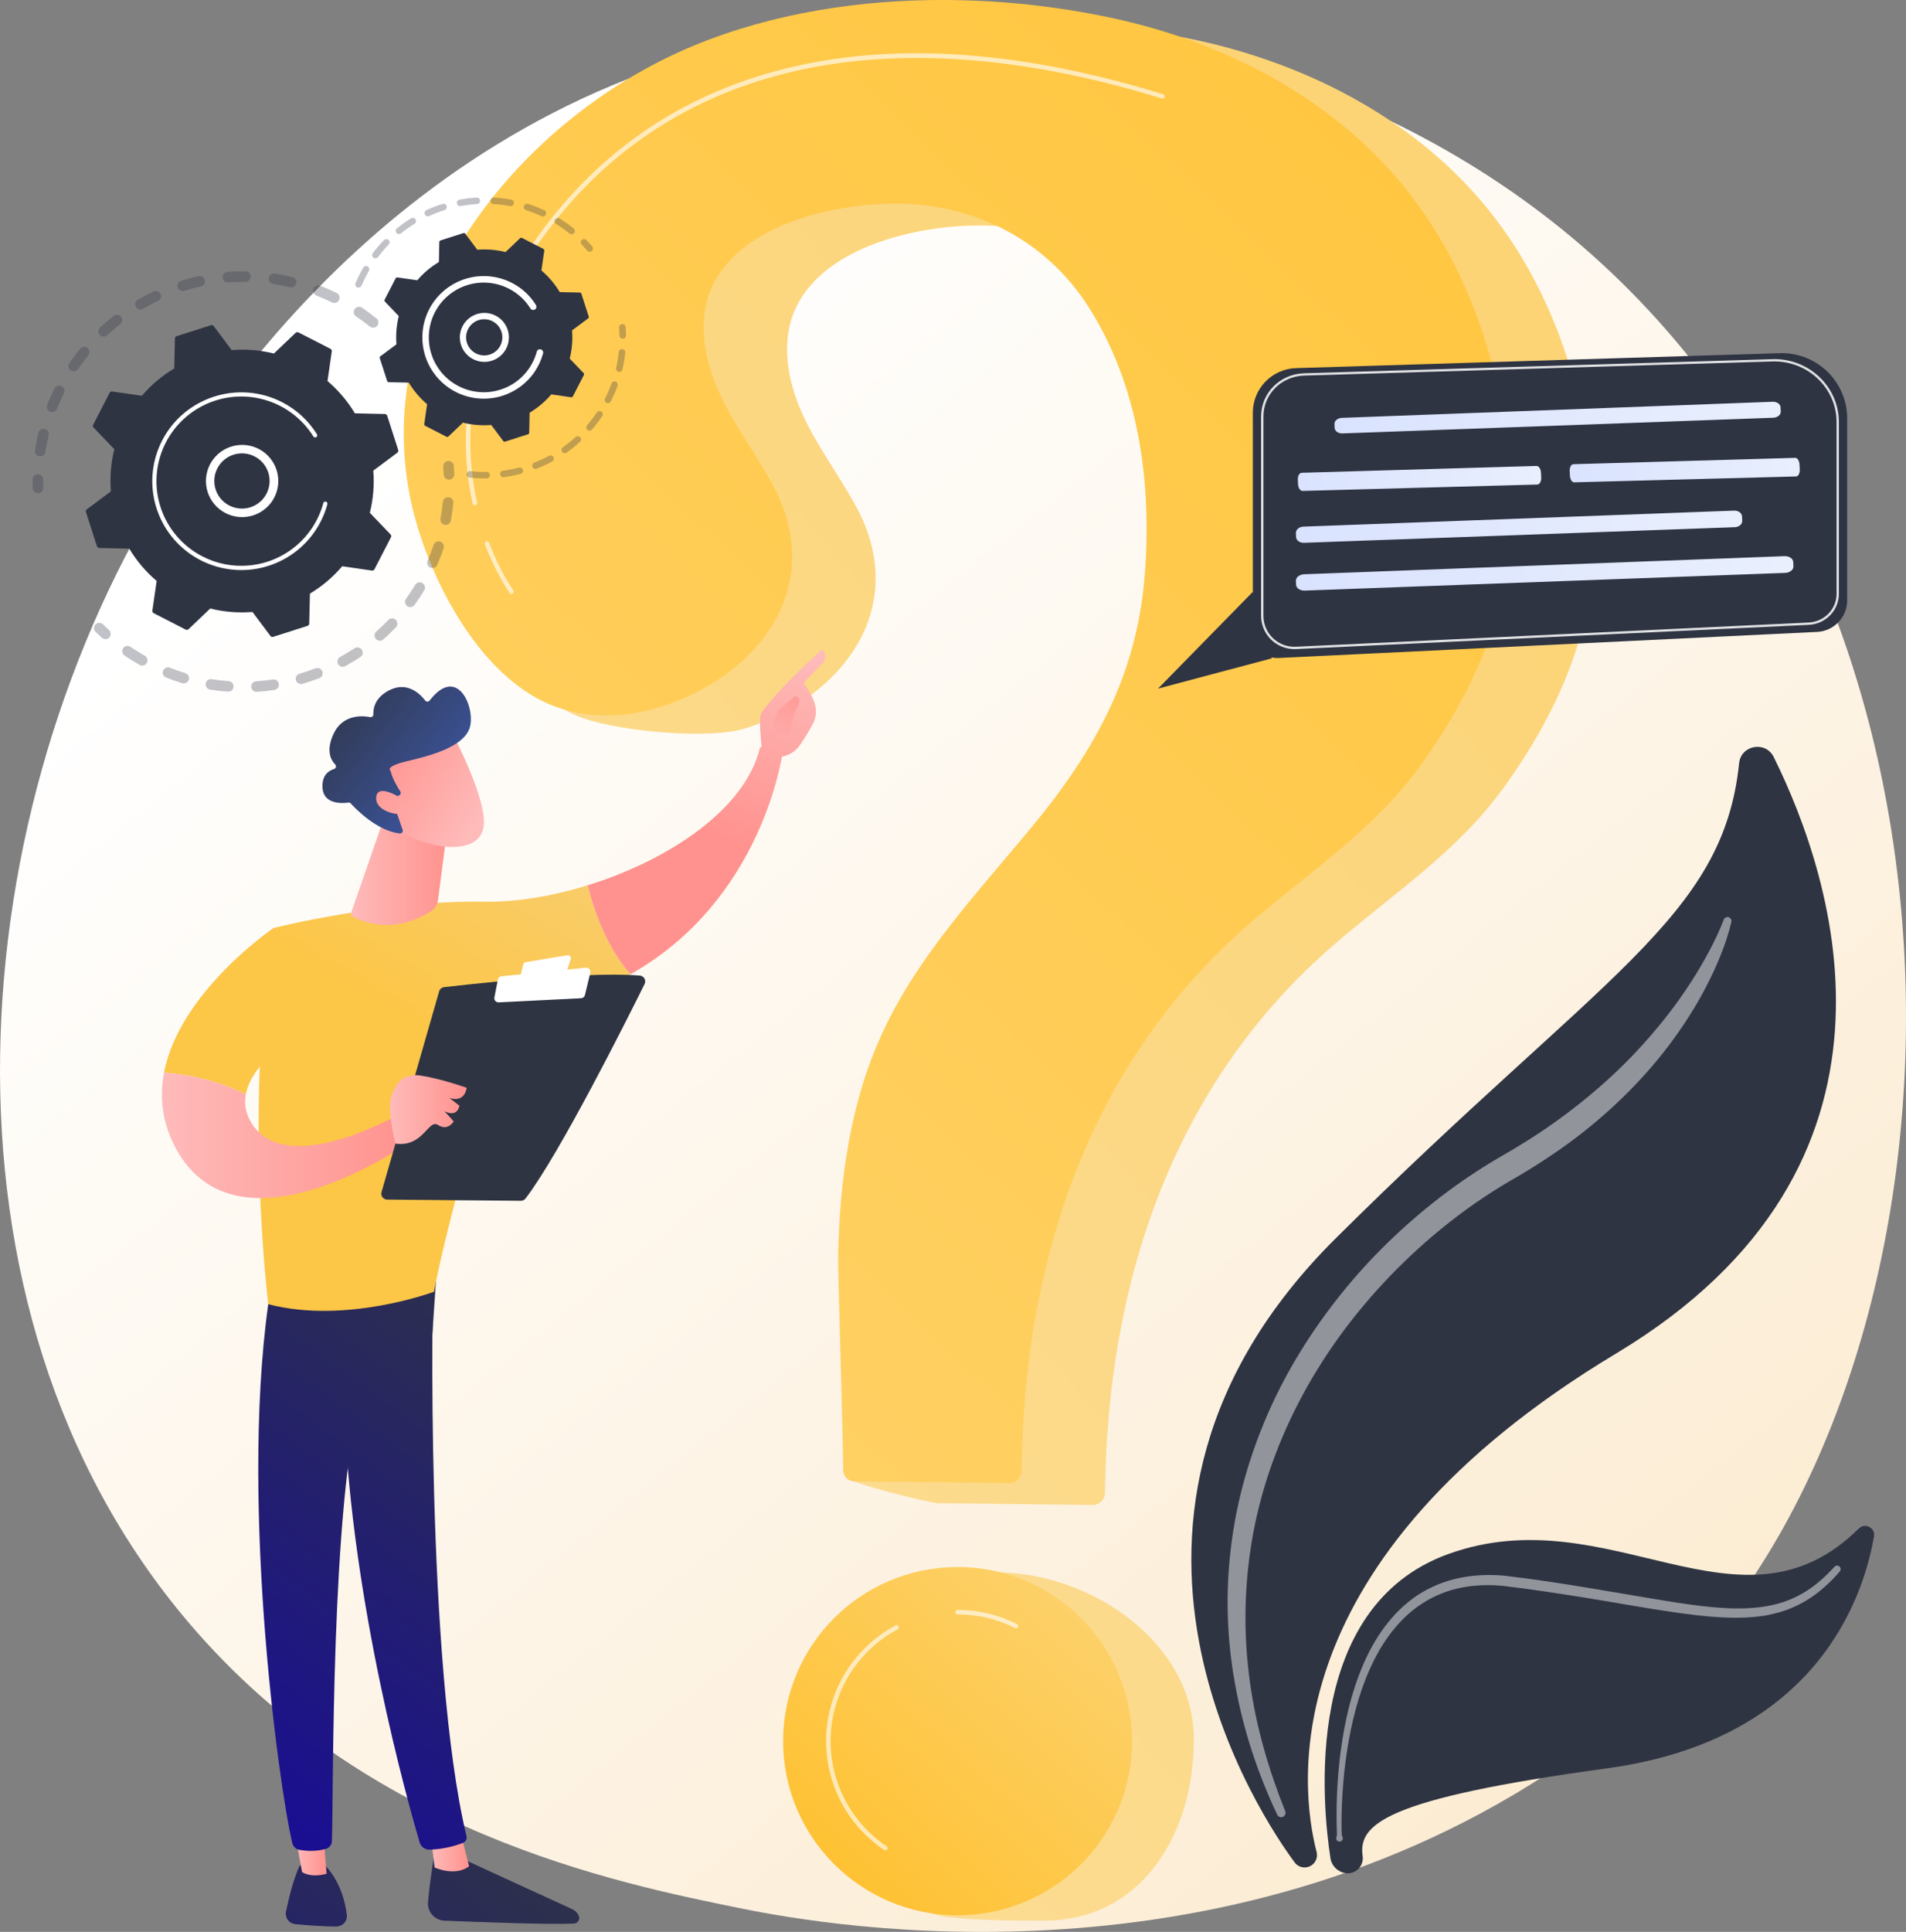 <svg width="152" height="154" viewBox="0 0 152 154" fill="none" xmlns="http://www.w3.org/2000/svg">
<rect x="0" y="0" width="152" height="154" fill="#808080" stroke="none"/>
<g clip-path="url(#clip0_536_1118)">
<path d="M134.381 132.571C131.26 135.849 128.306 137.961 125.973 139.633C98.546 159.266 66.092 153.543 59.194 152.145C49.009 150.082 29.321 146.093 15.088 129.394C-6.447 104.13 -3.094 64.329 13.611 38.054C16.665 33.249 32.804 6.574 65.608 2.297C85.46 -0.292 108.602 4.929 125.36 18.935C160.538 48.336 158.034 107.731 134.381 132.571Z" fill="url(#paint0_linear_536_1118)"/>
<path d="M103.911 148.853C103.78 148.835 103.654 148.792 103.54 148.725C103.427 148.659 103.328 148.57 103.249 148.464C100.934 145.352 84.101 120.995 106.502 98.731C127.769 77.596 137.409 73.256 138.691 60.836C138.841 59.386 140.806 59.038 141.452 60.346C146.285 70.116 153.814 92.916 128.899 107.881C101.414 124.389 103.666 142.484 104.996 147.627C105.037 147.783 105.038 147.947 105.001 148.105C104.963 148.262 104.887 148.408 104.779 148.529C104.671 148.65 104.536 148.743 104.383 148.799C104.231 148.855 104.068 148.873 103.907 148.851L103.911 148.853Z" fill="#2F3443"/>
<path d="M107.319 149.316C107.015 149.275 106.732 149.137 106.513 148.923C106.293 148.709 106.149 148.43 106.102 148.127C105.446 143.892 103.835 128.065 115.523 123.868C128.389 119.248 138.777 131.202 148.234 121.846C148.73 121.351 149.569 121.783 149.447 122.472C148.605 127.359 144.856 138.68 128.174 140.957C110.318 143.395 108.309 145.439 108.67 147.974C108.694 148.156 108.676 148.342 108.616 148.517C108.557 148.691 108.458 148.85 108.327 148.979C108.196 149.109 108.037 149.207 107.861 149.266C107.686 149.324 107.5 149.341 107.317 149.316H107.319Z" fill="#2F3443"/>
<path opacity="0.47" d="M138.073 73.499C137.856 74.4 137.57 75.284 137.219 76.143C136.877 76.999 136.49 77.837 136.061 78.654C135.216 80.295 134.202 81.848 133.093 83.329C130.858 86.28 128.154 88.872 125.174 91.07C123.682 92.155 122.131 93.158 120.528 94.075C118.998 94.964 117.525 95.948 116.118 97.022C113.299 99.176 110.736 101.645 108.481 104.381C103.981 109.841 100.787 116.426 99.737 123.444C99.207 126.96 99.187 130.533 99.677 134.055C100.154 137.588 101.165 141.048 102.495 144.383C102.527 144.467 102.526 144.56 102.492 144.642C102.457 144.725 102.392 144.791 102.31 144.827C102.227 144.863 102.134 144.866 102.05 144.835C101.966 144.804 101.897 144.742 101.857 144.662C100.301 141.365 99.137 137.86 98.494 134.242C97.826 130.609 97.72 126.895 98.181 123.23C98.628 119.56 99.666 115.964 101.158 112.58C102.65 109.195 104.637 106.03 106.951 103.145C109.264 100.26 111.946 97.671 114.88 95.412C116.35 94.282 117.89 93.245 119.491 92.307C121.061 91.408 122.552 90.492 123.996 89.455C126.878 87.402 129.541 85.031 131.833 82.325C132.99 80.978 134.049 79.55 135.003 78.052C135.944 76.553 136.822 74.972 137.456 73.335L137.464 73.314C137.491 73.236 137.547 73.172 137.621 73.135C137.694 73.098 137.779 73.091 137.858 73.115C137.937 73.139 138.003 73.193 138.042 73.265C138.082 73.337 138.092 73.422 138.071 73.501L138.073 73.499Z" fill="white"/>
<path opacity="0.47" d="M106.578 146.443C106.633 146.29 106.616 146.147 106.611 146.003L106.597 145.566L106.587 144.694C106.587 144.112 106.6 143.531 106.626 142.95C106.678 141.788 106.777 140.627 106.933 139.472C107.251 137.166 107.774 134.867 108.708 132.701C109.63 130.55 111.028 128.495 113.056 127.152C114.069 126.491 115.199 126.027 116.386 125.785C117.566 125.537 118.778 125.5 119.964 125.604C124.612 126.142 129.168 127.031 133.736 127.753C136.011 128.091 138.319 128.393 140.552 128.088C141.106 128.01 141.653 127.885 142.186 127.716C142.715 127.54 143.226 127.312 143.711 127.037C144.682 126.484 145.536 125.727 146.302 124.887C146.353 124.835 146.422 124.804 146.495 124.801C146.568 124.798 146.639 124.824 146.694 124.872C146.749 124.921 146.782 124.988 146.788 125.061C146.794 125.134 146.772 125.206 146.725 125.263C145.954 126.151 145.068 126.972 144.035 127.591C143.518 127.9 142.972 128.157 142.405 128.361C141.837 128.555 141.253 128.703 140.66 128.801C138.28 129.148 135.922 128.852 133.621 128.538C131.312 128.208 129.034 127.783 126.747 127.414C124.46 127.045 122.16 126.686 119.89 126.42C118.769 126.31 117.636 126.338 116.543 126.558C115.449 126.771 114.405 127.188 113.466 127.789C111.579 128.988 110.21 130.895 109.28 132.959C108.34 135.034 107.781 137.281 107.427 139.548C107.252 140.683 107.133 141.829 107.06 142.977C107.023 143.551 107 144.127 106.99 144.702L106.984 145.565L106.989 145.996C106.993 146.139 106.989 146.285 107.057 146.421C107.077 146.46 107.087 146.503 107.086 146.546C107.086 146.59 107.074 146.632 107.053 146.67C107.031 146.708 107.001 146.74 106.964 146.763C106.927 146.786 106.885 146.8 106.842 146.803C106.798 146.806 106.755 146.798 106.715 146.78C106.675 146.762 106.641 146.735 106.614 146.7C106.588 146.666 106.571 146.625 106.564 146.582C106.557 146.54 106.561 146.496 106.575 146.455L106.578 146.443Z" fill="white"/>
<path d="M82.293 1.749C75.291 1.694 68.226 2.802 61.977 5.388C47.43 11.41 35.084 27.343 39.916 43.615C41.486 48.902 40.661 54.734 45.941 57.032C48.797 58.275 56.576 59.015 59.534 58.035C67.395 55.431 72.563 48.305 68.287 40.403C66.918 37.873 65.144 35.562 63.964 32.937C62.783 30.312 62.242 27.201 63.447 24.589C65.814 19.461 73.674 17.831 78.771 17.985C84.787 18.166 90.239 21.135 93.477 26.227C97.511 32.574 98.534 40.294 97.943 47.661C97.311 55.544 93.979 61.564 88.986 67.612C84.685 72.818 79.952 77.816 77.095 83.93C74.471 89.54 73.615 95.762 73.496 101.902C73.473 103.092 67.542 114.308 67.565 117.734C67.569 118.218 74.292 119.824 74.779 119.827L87.123 119.965C87.384 119.968 87.636 119.868 87.823 119.687C88.01 119.505 88.117 119.257 88.12 118.996C88.308 102.326 93.448 86.433 106.459 75.237C111.194 71.163 116.292 67.846 119.974 62.704C125.221 55.375 127.809 48.163 127.062 39.118C126.38 30.857 123.653 22.592 118.256 16.183C112.454 9.295 103.963 4.994 95.138 3.138C90.913 2.251 86.61 1.786 82.293 1.749Z" fill="url(#paint1_linear_536_1118)"/>
<path d="M95.207 138.655C95.207 146.32 90.948 153.102 83.263 153.102C81.603 153.102 75.958 153.118 74.482 152.586C69.124 150.655 69.105 146.55 69.105 140.541C69.105 132.875 71.7 125.336 79.384 125.336C87.068 125.336 95.207 130.989 95.207 138.655Z" fill="url(#paint2_linear_536_1118)"/>
<path d="M75.639 5.50232e-05C68.637 -0.055 61.572 1.053 55.323 3.639C40.776 9.663 28.43 25.596 33.261 41.87C34.831 47.157 38.459 53.812 43.739 56.109C46.595 57.352 49.921 57.27 52.878 56.29C60.74 53.687 65.907 46.56 61.632 38.658C60.262 36.128 58.489 33.818 57.308 31.193C56.127 28.568 55.587 25.457 56.792 22.844C59.157 17.716 67.019 16.087 72.114 16.24C78.13 16.421 83.581 19.39 86.819 24.483C90.854 30.829 91.876 38.549 91.285 45.916C90.653 53.8 87.322 59.82 82.328 65.868C78.028 71.074 73.295 76.072 70.437 82.186C67.814 87.796 66.957 94.017 66.839 100.157C66.816 101.347 67.217 113.776 67.243 117.202C67.245 117.435 67.338 117.657 67.503 117.822C67.668 117.987 67.891 118.08 68.125 118.082L80.469 118.22C80.73 118.223 80.981 118.123 81.168 117.941C81.355 117.76 81.462 117.512 81.465 117.251C81.653 100.581 86.793 84.688 99.804 73.492C104.539 69.418 109.638 66.101 113.319 60.959C118.566 53.631 121.155 46.42 120.41 37.374C119.728 29.113 117.001 20.847 111.604 14.439C105.8 7.549 97.309 3.245 88.484 1.391C84.259 0.504 79.956 0.038 75.639 5.50232e-05Z" fill="url(#paint3_linear_536_1118)"/>
<path d="M76.365 152.673C84.049 152.673 90.279 146.459 90.279 138.793C90.279 131.127 84.049 124.913 76.365 124.913C68.681 124.913 62.452 131.127 62.452 138.793C62.452 146.459 68.681 152.673 76.365 152.673Z" fill="url(#paint4_linear_536_1118)"/>
<path opacity="0.63" d="M37.866 40.276C37.826 40.276 37.786 40.262 37.755 40.237C37.723 40.211 37.701 40.176 37.692 40.136C36.718 35.745 36.574 28.867 41.429 21.043C46.168 13.406 52.817 8.297 61.187 5.856C70.135 3.247 80.759 3.805 92.764 7.516C92.809 7.531 92.845 7.562 92.867 7.603C92.888 7.645 92.892 7.693 92.878 7.737C92.865 7.782 92.834 7.819 92.793 7.841C92.752 7.863 92.704 7.869 92.659 7.856C69.594 0.727 51.508 5.476 41.736 21.23C36.939 28.953 37.08 35.732 38.042 40.059C38.047 40.082 38.047 40.106 38.043 40.129C38.039 40.152 38.03 40.174 38.018 40.194C38.005 40.213 37.989 40.23 37.969 40.244C37.95 40.257 37.928 40.267 37.906 40.272C37.893 40.275 37.88 40.276 37.866 40.276Z" fill="white"/>
<path opacity="0.63" d="M40.794 47.342C40.765 47.342 40.737 47.336 40.712 47.323C40.687 47.31 40.666 47.292 40.649 47.269C40.607 47.214 39.604 45.83 38.671 43.396C38.654 43.351 38.656 43.302 38.675 43.259C38.695 43.216 38.73 43.182 38.775 43.165C38.819 43.148 38.868 43.15 38.911 43.169C38.955 43.189 38.989 43.224 39.005 43.269C39.919 45.654 40.927 47.045 40.935 47.059C40.949 47.078 40.959 47.099 40.965 47.122C40.97 47.145 40.971 47.169 40.967 47.192C40.964 47.215 40.956 47.237 40.943 47.257C40.931 47.277 40.915 47.294 40.896 47.308C40.866 47.33 40.83 47.342 40.794 47.342Z" fill="white"/>
<path opacity="0.63" d="M81.021 129.797C80.993 129.797 80.965 129.79 80.94 129.778C79.523 129.058 77.954 128.685 76.364 128.69C76.317 128.69 76.271 128.671 76.238 128.638C76.204 128.605 76.186 128.559 76.186 128.512C76.186 128.465 76.204 128.419 76.238 128.386C76.271 128.353 76.317 128.334 76.364 128.334C78.01 128.329 79.634 128.715 81.101 129.46C81.136 129.478 81.165 129.507 81.182 129.544C81.199 129.58 81.203 129.621 81.194 129.66C81.184 129.699 81.162 129.734 81.13 129.759C81.099 129.783 81.06 129.797 81.02 129.797H81.021Z" fill="white"/>
<path opacity="0.63" d="M70.603 147.496C70.567 147.496 70.533 147.485 70.503 147.465C69.006 146.458 67.795 145.081 66.987 143.469C66.18 141.858 65.803 140.065 65.894 138.265C65.985 136.466 66.541 134.72 67.507 133.197C68.473 131.675 69.817 130.427 71.408 129.575C71.429 129.562 71.452 129.554 71.476 129.551C71.5 129.548 71.524 129.55 71.547 129.556C71.57 129.562 71.592 129.573 71.611 129.588C71.63 129.603 71.645 129.622 71.657 129.643C71.668 129.664 71.675 129.688 71.677 129.712C71.68 129.735 71.677 129.76 71.669 129.782C71.662 129.805 71.65 129.827 71.634 129.845C71.618 129.863 71.599 129.878 71.577 129.888C70.04 130.711 68.742 131.917 67.808 133.387C66.875 134.858 66.339 136.544 66.251 138.283C66.163 140.021 66.526 141.753 67.306 143.31C68.087 144.867 69.257 146.197 70.703 147.17C70.735 147.192 70.758 147.223 70.771 147.258C70.784 147.294 70.785 147.333 70.773 147.37C70.762 147.406 70.74 147.438 70.709 147.461C70.678 147.483 70.641 147.496 70.603 147.496Z" fill="white"/>
<g opacity="0.3">
<path d="M30.082 25.967C30.047 26.01 30.004 26.046 29.955 26.072C29.907 26.098 29.853 26.115 29.798 26.121C29.744 26.127 29.688 26.121 29.635 26.106C29.582 26.09 29.532 26.064 29.489 26.029C29.138 25.746 28.773 25.473 28.393 25.219C28.302 25.157 28.239 25.062 28.217 24.955C28.195 24.847 28.217 24.735 28.276 24.643L28.281 24.636C28.344 24.544 28.441 24.48 28.551 24.46C28.66 24.439 28.774 24.463 28.866 24.526C29.262 24.793 29.65 25.08 30.019 25.379C30.1 25.444 30.154 25.537 30.17 25.639C30.187 25.741 30.165 25.846 30.108 25.933C30.1 25.945 30.091 25.956 30.082 25.967ZM26.478 24.108C26.071 23.907 25.651 23.723 25.231 23.558C25.13 23.515 25.049 23.435 25.006 23.334C24.963 23.233 24.962 23.119 25.002 23.017C25.042 22.915 25.121 22.832 25.221 22.787C25.321 22.742 25.435 22.738 25.539 22.776C25.98 22.948 26.421 23.143 26.851 23.354C26.9 23.378 26.945 23.412 26.981 23.454C27.018 23.495 27.046 23.544 27.063 23.596C27.081 23.648 27.088 23.703 27.085 23.758C27.081 23.814 27.067 23.867 27.042 23.917C27.034 23.931 27.026 23.946 27.017 23.96C26.961 24.046 26.875 24.109 26.776 24.136C26.677 24.163 26.57 24.153 26.478 24.108ZM23.118 22.898C22.677 22.793 22.227 22.706 21.779 22.64C21.67 22.622 21.573 22.561 21.507 22.472C21.442 22.383 21.415 22.272 21.431 22.163C21.448 22.054 21.506 21.956 21.595 21.889C21.683 21.823 21.794 21.794 21.904 21.809C22.375 21.879 22.85 21.97 23.313 22.081C23.367 22.094 23.418 22.117 23.462 22.149C23.507 22.181 23.545 22.222 23.574 22.269C23.603 22.316 23.622 22.369 23.631 22.423C23.64 22.477 23.638 22.533 23.625 22.587C23.614 22.634 23.596 22.678 23.57 22.718C23.522 22.791 23.453 22.847 23.372 22.879C23.291 22.911 23.202 22.917 23.118 22.896V22.898ZM19.572 22.466C19.119 22.462 18.66 22.477 18.209 22.512C18.154 22.516 18.098 22.51 18.046 22.493C17.993 22.476 17.945 22.448 17.902 22.412C17.86 22.377 17.826 22.333 17.801 22.284C17.776 22.235 17.761 22.181 17.757 22.126C17.752 22.071 17.759 22.016 17.776 21.963C17.793 21.911 17.821 21.862 17.857 21.82C17.892 21.779 17.936 21.744 17.986 21.719C18.035 21.694 18.088 21.679 18.144 21.675C18.619 21.638 19.102 21.62 19.577 21.625C19.689 21.626 19.796 21.672 19.874 21.751C19.952 21.831 19.996 21.938 19.995 22.049C19.994 22.161 19.948 22.267 19.869 22.345C19.789 22.424 19.682 22.467 19.57 22.466H19.572ZM16.017 22.834C15.576 22.931 15.131 23.047 14.697 23.181C14.591 23.214 14.475 23.203 14.376 23.151C14.277 23.099 14.204 23.01 14.171 22.903C14.137 22.797 14.148 22.682 14.2 22.583C14.253 22.485 14.342 22.411 14.449 22.378C14.905 22.238 15.372 22.115 15.837 22.013C15.918 21.996 16.003 22.003 16.081 22.034C16.158 22.064 16.225 22.117 16.272 22.186C16.319 22.254 16.345 22.335 16.346 22.418C16.347 22.501 16.323 22.583 16.278 22.652C16.248 22.698 16.21 22.738 16.165 22.769C16.119 22.8 16.069 22.822 16.015 22.834H16.017ZM12.63 23.98C12.22 24.171 11.813 24.383 11.421 24.609C11.373 24.639 11.319 24.659 11.264 24.667C11.208 24.676 11.151 24.673 11.096 24.66C11.041 24.646 10.99 24.621 10.945 24.587C10.9 24.553 10.862 24.511 10.834 24.462C10.806 24.413 10.788 24.359 10.781 24.303C10.774 24.247 10.778 24.191 10.794 24.137C10.809 24.083 10.836 24.032 10.871 23.988C10.906 23.944 10.95 23.908 11 23.882C11.413 23.644 11.841 23.421 12.273 23.222C12.372 23.184 12.482 23.185 12.58 23.225C12.679 23.264 12.758 23.34 12.804 23.436C12.849 23.532 12.856 23.641 12.824 23.742C12.792 23.843 12.722 23.928 12.63 23.98ZM3.143 36.374C3.032 36.358 2.933 36.298 2.867 36.208C2.8 36.119 2.773 36.006 2.789 35.896C2.86 35.427 2.955 34.953 3.065 34.49C3.094 34.385 3.162 34.294 3.257 34.239C3.351 34.183 3.463 34.166 3.57 34.192C3.676 34.217 3.768 34.283 3.827 34.376C3.886 34.468 3.906 34.579 3.884 34.686C3.778 35.126 3.69 35.576 3.622 36.022C3.613 36.081 3.592 36.137 3.559 36.187C3.515 36.255 3.453 36.309 3.379 36.342C3.305 36.375 3.223 36.386 3.143 36.374ZM9.588 25.841C9.23 26.118 8.881 26.415 8.55 26.721C8.468 26.797 8.359 26.837 8.248 26.833C8.136 26.829 8.031 26.78 7.955 26.699C7.878 26.617 7.838 26.509 7.842 26.397C7.846 26.286 7.895 26.18 7.977 26.105C8.326 25.781 8.693 25.469 9.069 25.176C9.148 25.115 9.246 25.083 9.346 25.087C9.446 25.091 9.542 25.131 9.615 25.199C9.689 25.267 9.736 25.358 9.747 25.457C9.759 25.557 9.735 25.657 9.68 25.74C9.654 25.778 9.622 25.812 9.585 25.841H9.588ZM4.002 32.816C3.951 32.796 3.904 32.765 3.864 32.727C3.824 32.689 3.792 32.643 3.77 32.592C3.748 32.542 3.736 32.487 3.735 32.432C3.734 32.377 3.744 32.322 3.764 32.271C3.939 31.831 4.135 31.391 4.348 30.962C4.399 30.866 4.487 30.793 4.591 30.76C4.695 30.727 4.808 30.735 4.906 30.784C5.004 30.832 5.079 30.917 5.116 31.02C5.152 31.123 5.147 31.236 5.102 31.335C4.901 31.741 4.716 32.16 4.548 32.579C4.528 32.631 4.497 32.677 4.459 32.717C4.421 32.757 4.375 32.788 4.324 32.81C4.273 32.832 4.219 32.844 4.164 32.845C4.108 32.846 4.053 32.836 4.002 32.816ZM7.034 28.335C6.749 28.685 6.475 29.05 6.22 29.426C6.157 29.515 6.061 29.575 5.954 29.595C5.846 29.615 5.735 29.592 5.644 29.532C5.553 29.471 5.489 29.378 5.466 29.272C5.443 29.166 5.461 29.054 5.519 28.961L5.524 28.954C5.792 28.56 6.081 28.174 6.381 27.805C6.449 27.72 6.547 27.665 6.654 27.651C6.762 27.636 6.871 27.664 6.958 27.728C7.046 27.791 7.106 27.887 7.125 27.993C7.144 28.1 7.121 28.21 7.061 28.3C7.053 28.311 7.044 28.325 7.034 28.335Z" fill="#2F3443"/>
<path d="M3.382 39.132C3.429 39.06 3.452 38.976 3.449 38.891C3.442 38.674 3.44 38.454 3.442 38.236C3.444 38.18 3.435 38.123 3.416 38.071C3.396 38.018 3.366 37.969 3.327 37.928C3.288 37.888 3.241 37.855 3.189 37.832C3.137 37.81 3.081 37.798 3.025 37.797C2.968 37.797 2.912 37.808 2.86 37.829C2.808 37.851 2.76 37.883 2.721 37.923C2.681 37.963 2.65 38.011 2.629 38.063C2.608 38.116 2.599 38.172 2.6 38.228C2.6 38.457 2.6 38.689 2.608 38.917C2.611 39.006 2.643 39.091 2.698 39.161C2.754 39.23 2.83 39.281 2.915 39.304C3.001 39.328 3.092 39.325 3.176 39.294C3.259 39.263 3.33 39.206 3.38 39.132H3.382Z" fill="#2F3443"/>
</g>
<g opacity="0.3">
<path d="M8.763 50.758C8.817 50.675 8.84 50.574 8.827 50.475C8.814 50.377 8.766 50.285 8.692 50.218C8.531 50.073 8.37 49.922 8.215 49.77C8.135 49.691 8.028 49.648 7.916 49.649C7.804 49.65 7.697 49.695 7.619 49.775C7.541 49.854 7.497 49.962 7.498 50.073C7.499 50.184 7.545 50.291 7.624 50.369C7.79 50.53 7.958 50.689 8.127 50.842C8.21 50.916 8.319 50.955 8.431 50.95C8.542 50.944 8.647 50.894 8.722 50.812C8.737 50.795 8.751 50.777 8.763 50.758Z" fill="#2F3443"/>
<path d="M33.044 48.243C32.975 48.325 32.879 48.378 32.773 48.391C32.666 48.404 32.559 48.377 32.473 48.315C32.386 48.252 32.327 48.159 32.306 48.054C32.286 47.95 32.306 47.841 32.363 47.751C32.622 47.393 32.87 47.018 33.103 46.633C33.13 46.584 33.167 46.541 33.212 46.506C33.257 46.471 33.308 46.446 33.362 46.431C33.417 46.417 33.474 46.413 33.53 46.421C33.586 46.429 33.64 46.448 33.688 46.477C33.737 46.507 33.779 46.545 33.812 46.591C33.846 46.636 33.869 46.688 33.882 46.743C33.894 46.798 33.896 46.855 33.886 46.911C33.876 46.967 33.855 47.02 33.824 47.067C33.723 47.234 33.62 47.399 33.514 47.562C33.361 47.792 33.204 48.021 33.044 48.243ZM34.317 45.251C34.215 45.207 34.135 45.124 34.093 45.021C34.052 44.918 34.053 44.803 34.097 44.701C34.273 44.292 34.435 43.871 34.576 43.45C34.592 43.396 34.619 43.346 34.655 43.302C34.691 43.259 34.735 43.223 34.785 43.197C34.836 43.171 34.891 43.155 34.947 43.151C35.003 43.146 35.06 43.153 35.114 43.171C35.167 43.189 35.217 43.218 35.259 43.255C35.301 43.292 35.336 43.338 35.36 43.389C35.384 43.44 35.398 43.495 35.401 43.551C35.403 43.608 35.394 43.664 35.374 43.717C35.226 44.16 35.056 44.603 34.87 45.033C34.861 45.055 34.849 45.076 34.836 45.096C34.782 45.179 34.7 45.239 34.605 45.268C34.51 45.296 34.408 45.29 34.317 45.251ZM31.576 50.002C31.253 50.34 30.91 50.669 30.558 50.98C30.474 51.05 30.366 51.084 30.257 51.076C30.147 51.068 30.046 51.017 29.973 50.935C29.9 50.853 29.863 50.746 29.868 50.637C29.873 50.528 29.921 50.425 30 50.35C30.335 50.056 30.662 49.745 30.968 49.422C31.04 49.347 31.138 49.301 31.242 49.293C31.347 49.286 31.451 49.318 31.533 49.382C31.615 49.447 31.67 49.54 31.687 49.643C31.704 49.746 31.682 49.852 31.625 49.94C31.611 49.962 31.595 49.983 31.576 50.002ZM35.461 41.834C35.407 41.824 35.355 41.803 35.309 41.773C35.263 41.743 35.223 41.704 35.191 41.658C35.16 41.613 35.138 41.561 35.127 41.507C35.115 41.453 35.115 41.398 35.125 41.343C35.207 40.904 35.272 40.461 35.316 40.019C35.321 39.963 35.337 39.909 35.363 39.859C35.389 39.81 35.424 39.766 35.467 39.731C35.51 39.695 35.56 39.668 35.613 39.652C35.667 39.636 35.723 39.63 35.779 39.636C35.834 39.641 35.888 39.658 35.937 39.685C35.986 39.711 36.03 39.748 36.065 39.791C36.1 39.834 36.126 39.885 36.141 39.938C36.157 39.992 36.161 40.048 36.154 40.103C36.107 40.569 36.039 41.038 35.953 41.498C35.943 41.552 35.922 41.604 35.892 41.65C35.861 41.697 35.822 41.736 35.777 41.768C35.731 41.799 35.68 41.821 35.626 41.832C35.572 41.843 35.516 41.844 35.461 41.834ZM28.74 52.373C28.35 52.632 27.944 52.877 27.532 53.102C27.484 53.129 27.43 53.146 27.375 53.152C27.321 53.158 27.265 53.154 27.212 53.138C27.159 53.123 27.109 53.097 27.066 53.063C27.023 53.029 26.987 52.986 26.96 52.938C26.933 52.889 26.916 52.836 26.91 52.781C26.904 52.726 26.909 52.671 26.924 52.618C26.939 52.565 26.965 52.515 27 52.472C27.034 52.429 27.077 52.393 27.125 52.367C27.517 52.152 27.903 51.919 28.273 51.673C28.353 51.62 28.45 51.597 28.545 51.606C28.641 51.615 28.731 51.657 28.8 51.725C28.869 51.792 28.912 51.881 28.923 51.977C28.934 52.072 28.912 52.169 28.86 52.25C28.829 52.299 28.788 52.341 28.74 52.373ZM25.451 54.065C25.013 54.23 24.563 54.384 24.113 54.514C24.006 54.543 23.893 54.528 23.797 54.474C23.702 54.42 23.631 54.331 23.6 54.225C23.569 54.12 23.581 54.007 23.633 53.91C23.685 53.813 23.773 53.741 23.878 53.708C24.306 53.584 24.734 53.44 25.15 53.281C25.202 53.259 25.258 53.248 25.314 53.248C25.37 53.248 25.426 53.26 25.478 53.282C25.53 53.304 25.577 53.336 25.616 53.377C25.655 53.417 25.686 53.465 25.706 53.518C25.726 53.57 25.735 53.626 25.733 53.683C25.732 53.739 25.718 53.794 25.695 53.845C25.671 53.896 25.637 53.942 25.595 53.98C25.554 54.017 25.505 54.047 25.451 54.065ZM21.871 55C21.406 55.069 20.934 55.118 20.466 55.148C20.357 55.152 20.25 55.113 20.169 55.04C20.088 54.966 20.039 54.864 20.031 54.756C20.024 54.647 20.06 54.539 20.131 54.456C20.202 54.373 20.302 54.32 20.411 54.31C20.856 54.282 21.305 54.234 21.747 54.169C21.802 54.159 21.859 54.161 21.914 54.173C21.969 54.186 22.021 54.209 22.066 54.242C22.112 54.275 22.151 54.316 22.18 54.364C22.209 54.412 22.229 54.466 22.237 54.521C22.245 54.577 22.242 54.634 22.228 54.688C22.214 54.742 22.189 54.794 22.154 54.838C22.12 54.883 22.077 54.92 22.028 54.948C21.98 54.976 21.925 54.993 21.869 55H21.871ZM18.171 55.136C17.703 55.102 17.231 55.047 16.767 54.971C16.711 54.964 16.657 54.946 16.608 54.918C16.56 54.89 16.517 54.852 16.483 54.807C16.449 54.762 16.425 54.71 16.411 54.656C16.398 54.601 16.395 54.544 16.404 54.488C16.413 54.432 16.433 54.379 16.463 54.331C16.493 54.284 16.532 54.242 16.579 54.21C16.625 54.178 16.677 54.155 16.733 54.144C16.788 54.132 16.845 54.131 16.9 54.142C17.341 54.212 17.788 54.264 18.233 54.297C18.344 54.305 18.448 54.357 18.521 54.441C18.594 54.526 18.63 54.635 18.622 54.746C18.614 54.858 18.562 54.961 18.477 55.034C18.393 55.107 18.283 55.143 18.171 55.135V55.136ZM14.532 54.457C14.084 54.321 13.636 54.164 13.2 53.99C13.108 53.942 13.037 53.862 13 53.765C12.964 53.667 12.964 53.56 13.003 53.463C13.041 53.367 13.114 53.288 13.207 53.241C13.3 53.195 13.407 53.185 13.508 53.212C13.921 53.377 14.348 53.527 14.775 53.656C14.882 53.689 14.972 53.763 15.024 53.861C15.077 53.959 15.088 54.075 15.055 54.181C15.044 54.219 15.027 54.254 15.005 54.287C14.956 54.364 14.882 54.422 14.796 54.453C14.711 54.484 14.617 54.487 14.53 54.46L14.532 54.457ZM11.133 52.999C10.832 52.829 10.534 52.648 10.245 52.461C10.14 52.393 10.036 52.324 9.934 52.254C9.888 52.224 9.848 52.184 9.818 52.138C9.787 52.092 9.766 52.04 9.756 51.986C9.745 51.931 9.746 51.876 9.758 51.822C9.769 51.767 9.792 51.716 9.823 51.671C9.886 51.579 9.983 51.516 10.093 51.495C10.203 51.474 10.316 51.498 10.408 51.561C10.506 51.627 10.605 51.693 10.704 51.757C10.98 51.935 11.262 52.107 11.548 52.269C11.645 52.324 11.716 52.415 11.746 52.522C11.776 52.63 11.762 52.744 11.707 52.841C11.703 52.848 11.698 52.856 11.694 52.863C11.636 52.954 11.544 53.019 11.44 53.045C11.335 53.071 11.224 53.055 11.13 53.002L11.133 52.999Z" fill="#2F3443"/>
<path d="M36.161 38.048C36.208 37.975 36.232 37.89 36.228 37.804C36.22 37.577 36.207 37.346 36.189 37.116C36.177 37.007 36.124 36.907 36.04 36.837C35.956 36.767 35.847 36.733 35.738 36.741C35.629 36.749 35.527 36.8 35.454 36.882C35.382 36.964 35.344 37.071 35.349 37.18C35.366 37.4 35.379 37.62 35.387 37.833C35.391 37.922 35.423 38.007 35.478 38.076C35.533 38.146 35.609 38.196 35.695 38.22C35.781 38.243 35.871 38.239 35.955 38.208C36.038 38.177 36.109 38.121 36.158 38.047L36.161 38.048Z" fill="#2F3443"/>
</g>
<path d="M30.879 33.139C30.867 33.1 30.843 33.066 30.81 33.042C30.777 33.017 30.737 33.004 30.696 33.003L28.302 32.948C27.719 31.977 26.981 31.108 26.118 30.374L26.459 28.009C26.465 27.969 26.458 27.927 26.44 27.891C26.421 27.855 26.391 27.825 26.355 27.806L23.8 26.499C23.764 26.48 23.723 26.473 23.682 26.479C23.642 26.485 23.604 26.503 23.574 26.532L21.845 28.181C20.744 27.908 19.607 27.815 18.476 27.907L17.043 25.993C17.018 25.96 16.983 25.935 16.944 25.923C16.904 25.91 16.862 25.911 16.822 25.924L14.086 26.798C14.047 26.811 14.013 26.835 13.989 26.868C13.964 26.9 13.951 26.94 13.95 26.981L13.895 29.369C12.922 29.951 12.05 30.687 11.315 31.549L8.944 31.208C8.904 31.202 8.862 31.209 8.826 31.227C8.789 31.246 8.76 31.276 8.741 31.312L7.432 33.859C7.413 33.895 7.406 33.937 7.412 33.977C7.418 34.017 7.436 34.055 7.464 34.085L9.118 35.81C8.844 36.908 8.751 38.043 8.843 39.17L6.925 40.6C6.892 40.625 6.867 40.659 6.855 40.698C6.843 40.737 6.843 40.779 6.855 40.818L7.732 43.547C7.744 43.586 7.769 43.62 7.801 43.644C7.834 43.669 7.874 43.682 7.915 43.683L10.309 43.738C10.892 44.708 11.63 45.577 12.493 46.31L12.151 48.675C12.145 48.715 12.152 48.757 12.171 48.793C12.189 48.83 12.219 48.859 12.255 48.878L14.81 50.189C14.846 50.208 14.887 50.215 14.928 50.209C14.969 50.203 15.006 50.185 15.036 50.157L16.765 48.507C17.866 48.781 19.004 48.873 20.134 48.782L21.567 50.695C21.592 50.728 21.627 50.753 21.666 50.766C21.706 50.778 21.749 50.778 21.788 50.764L24.524 49.89C24.563 49.878 24.597 49.853 24.621 49.821C24.646 49.788 24.66 49.748 24.66 49.707L24.716 47.319C25.687 46.737 26.557 46.001 27.291 45.14L29.662 45.481C29.702 45.486 29.744 45.48 29.78 45.461C29.817 45.442 29.846 45.413 29.865 45.376L31.179 42.828C31.198 42.792 31.205 42.751 31.199 42.71C31.193 42.67 31.175 42.632 31.147 42.602L29.493 40.877C29.767 39.779 29.86 38.644 29.768 37.517L31.687 36.087C31.72 36.062 31.744 36.027 31.757 35.988C31.77 35.948 31.769 35.906 31.756 35.867L30.879 33.139Z" fill="#2F3443"/>
<path d="M21.471 40.249C20.976 40.807 20.284 41.153 19.54 41.212C18.795 41.272 18.057 41.041 17.479 40.569C16.902 40.097 16.53 39.419 16.443 38.679C16.356 37.939 16.56 37.195 17.012 36.602C17.464 36.008 18.129 35.613 18.867 35.499C19.605 35.385 20.358 35.561 20.969 35.989C21.58 36.418 22 37.066 22.142 37.798C22.283 38.529 22.135 39.287 21.728 39.912C21.651 40.03 21.565 40.143 21.471 40.249ZM17.095 38.482C17.129 39.004 17.347 39.497 17.712 39.872C18.077 40.248 18.564 40.481 19.085 40.531C19.607 40.581 20.129 40.444 20.559 40.145C20.988 39.845 21.297 39.403 21.429 38.897C21.562 38.392 21.509 37.855 21.282 37.384C21.054 36.914 20.665 36.539 20.186 36.328C19.706 36.117 19.167 36.083 18.665 36.233C18.163 36.382 17.731 36.705 17.446 37.144C17.187 37.541 17.064 38.01 17.095 38.482Z" fill="white"/>
<path d="M25.196 42.228C25.328 42.025 25.451 41.815 25.562 41.599C25.597 41.531 25.631 41.462 25.664 41.392C25.827 41.05 25.963 40.695 26.069 40.331C26.069 40.327 26.069 40.322 26.073 40.317L26.086 40.275C26.093 40.247 26.101 40.22 26.108 40.192C26.117 40.158 26.116 40.122 26.103 40.089C26.09 40.056 26.067 40.028 26.038 40.008C26.023 39.999 26.006 39.992 25.989 39.987C25.968 39.981 25.945 39.98 25.924 39.982C25.902 39.985 25.88 39.992 25.861 40.003C25.842 40.014 25.825 40.029 25.812 40.047C25.799 40.064 25.789 40.084 25.783 40.105C25.423 41.438 24.662 42.629 23.603 43.518C22.544 44.406 21.238 44.95 19.86 45.075C18.581 45.194 17.294 44.945 16.153 44.357C15.945 44.251 15.743 44.135 15.547 44.008C14.095 43.063 13.061 41.598 12.661 39.914C12.26 38.231 12.523 36.458 13.395 34.963C14.267 33.467 15.682 32.363 17.346 31.878C19.011 31.393 20.799 31.565 22.341 32.358C22.545 32.462 22.743 32.577 22.935 32.702C23.766 33.24 24.467 33.953 24.99 34.792C25.003 34.813 25.021 34.831 25.041 34.844C25.073 34.865 25.112 34.875 25.15 34.871C25.188 34.867 25.224 34.851 25.252 34.824C25.279 34.797 25.296 34.762 25.301 34.724C25.305 34.686 25.297 34.647 25.276 34.615C24.598 33.528 23.636 32.644 22.494 32.059C19.013 30.271 14.72 31.644 12.931 35.116C12.128 36.674 11.931 38.475 12.381 40.169C12.83 41.863 13.892 43.331 15.363 44.29C15.568 44.422 15.779 44.544 15.996 44.656C17.558 45.459 19.364 45.655 21.064 45.207C22.763 44.758 24.235 43.697 25.196 42.228Z" fill="white"/>
<g opacity="0.3">
<path d="M47.241 19.944C47.272 19.897 47.286 19.841 47.283 19.785C47.279 19.73 47.257 19.676 47.22 19.634C47.077 19.469 46.926 19.304 46.772 19.143C46.749 19.117 46.72 19.096 46.689 19.082C46.657 19.067 46.623 19.059 46.588 19.058C46.553 19.056 46.518 19.062 46.485 19.075C46.453 19.087 46.423 19.106 46.398 19.131C46.373 19.155 46.353 19.184 46.339 19.216C46.326 19.248 46.319 19.282 46.319 19.317C46.319 19.352 46.326 19.387 46.339 19.419C46.353 19.451 46.373 19.48 46.398 19.504C46.545 19.655 46.689 19.812 46.826 19.972C46.848 19.997 46.875 20.019 46.906 20.034C46.936 20.05 46.969 20.059 47.003 20.062C47.038 20.064 47.072 20.06 47.104 20.049C47.137 20.039 47.167 20.022 47.193 20C47.212 19.984 47.228 19.965 47.241 19.944Z" fill="#2F3443"/>
<path d="M45.789 18.577C45.746 18.63 45.683 18.664 45.614 18.672C45.546 18.679 45.477 18.659 45.423 18.616C45.141 18.388 44.846 18.175 44.541 17.977C44.477 17.936 44.413 17.895 44.347 17.854C44.289 17.818 44.247 17.76 44.231 17.693C44.216 17.626 44.227 17.556 44.264 17.497C44.301 17.441 44.36 17.4 44.426 17.385C44.493 17.369 44.563 17.38 44.622 17.413C44.69 17.456 44.758 17.499 44.825 17.542C45.145 17.75 45.454 17.973 45.752 18.212C45.802 18.252 45.835 18.31 45.845 18.373C45.855 18.436 45.842 18.501 45.807 18.555C45.8 18.562 45.794 18.57 45.789 18.577ZM43.183 17.229C42.783 17.045 42.372 16.885 41.953 16.75C41.887 16.729 41.832 16.683 41.801 16.622C41.769 16.561 41.763 16.489 41.784 16.424C41.805 16.358 41.852 16.303 41.913 16.272C41.974 16.24 42.046 16.234 42.112 16.255C42.551 16.396 42.982 16.563 43.401 16.757C43.432 16.772 43.46 16.792 43.483 16.817C43.507 16.842 43.525 16.871 43.536 16.903C43.548 16.935 43.553 16.969 43.552 17.003C43.551 17.037 43.542 17.071 43.528 17.102C43.523 17.113 43.517 17.124 43.51 17.134C43.476 17.187 43.424 17.225 43.364 17.243C43.304 17.26 43.24 17.255 43.183 17.229ZM40.673 16.427C40.24 16.346 39.804 16.292 39.365 16.265C39.33 16.263 39.296 16.255 39.265 16.24C39.234 16.226 39.206 16.205 39.182 16.179C39.159 16.154 39.141 16.124 39.13 16.091C39.118 16.058 39.114 16.024 39.116 15.989C39.118 15.955 39.127 15.921 39.142 15.89C39.157 15.859 39.179 15.832 39.205 15.809C39.231 15.786 39.262 15.769 39.295 15.758C39.328 15.748 39.362 15.744 39.397 15.746C39.858 15.775 40.317 15.832 40.771 15.917C40.805 15.923 40.837 15.936 40.866 15.955C40.894 15.973 40.919 15.997 40.938 16.026C40.958 16.054 40.971 16.085 40.978 16.119C40.985 16.152 40.986 16.186 40.979 16.22C40.973 16.253 40.96 16.285 40.942 16.313C40.913 16.357 40.873 16.391 40.825 16.411C40.777 16.431 40.724 16.437 40.673 16.427ZM38.042 16.265C37.602 16.292 37.165 16.346 36.732 16.427C36.665 16.437 36.597 16.421 36.542 16.382C36.487 16.343 36.45 16.284 36.437 16.218C36.425 16.152 36.438 16.084 36.475 16.028C36.512 15.972 36.57 15.932 36.635 15.917C37.09 15.832 37.548 15.775 38.01 15.747C38.044 15.745 38.078 15.75 38.11 15.761C38.142 15.772 38.172 15.789 38.198 15.812C38.223 15.834 38.244 15.861 38.259 15.892C38.274 15.923 38.283 15.956 38.285 15.99C38.287 16.024 38.283 16.058 38.272 16.09C38.26 16.122 38.243 16.152 38.221 16.177C38.198 16.203 38.17 16.224 38.14 16.239C38.109 16.254 38.076 16.262 38.042 16.265ZM35.45 16.748C35.031 16.881 34.619 17.04 34.219 17.223C34.156 17.25 34.086 17.251 34.023 17.227C33.959 17.203 33.908 17.154 33.88 17.093C33.851 17.031 33.848 16.961 33.871 16.897C33.894 16.833 33.941 16.781 34.002 16.751C34.422 16.559 34.853 16.393 35.293 16.254C35.325 16.243 35.36 16.239 35.394 16.242C35.428 16.245 35.461 16.255 35.491 16.27C35.522 16.286 35.549 16.308 35.571 16.334C35.593 16.36 35.609 16.39 35.62 16.422C35.63 16.455 35.634 16.489 35.631 16.523C35.628 16.557 35.618 16.59 35.603 16.62C35.587 16.651 35.566 16.678 35.539 16.7C35.513 16.722 35.483 16.738 35.45 16.749V16.748ZM33.056 17.845C32.68 18.075 32.32 18.329 31.977 18.604C31.923 18.646 31.855 18.666 31.787 18.658C31.719 18.65 31.657 18.616 31.614 18.562C31.571 18.509 31.551 18.441 31.558 18.373C31.565 18.305 31.599 18.243 31.651 18.2C32.011 17.911 32.388 17.645 32.781 17.403C32.831 17.372 32.891 17.359 32.949 17.366C33.008 17.374 33.062 17.401 33.103 17.443C33.145 17.485 33.17 17.54 33.176 17.598C33.182 17.657 33.167 17.716 33.135 17.765C33.115 17.797 33.087 17.825 33.055 17.845H33.056ZM31.002 19.491C30.696 19.807 30.41 20.141 30.145 20.492C30.102 20.546 30.041 20.581 29.973 20.589C29.906 20.598 29.837 20.58 29.783 20.539C29.729 20.498 29.693 20.437 29.683 20.37C29.673 20.303 29.689 20.235 29.729 20.18C30.008 19.812 30.308 19.461 30.629 19.13C30.678 19.084 30.743 19.058 30.81 19.058C30.877 19.058 30.942 19.084 30.99 19.131C31.039 19.178 31.067 19.242 31.069 19.309C31.072 19.376 31.047 19.442 31.002 19.491ZM28.487 22.909C28.424 22.882 28.373 22.831 28.348 22.767C28.322 22.703 28.322 22.632 28.349 22.569C28.506 22.2 28.682 21.84 28.876 21.49C28.906 21.435 28.936 21.384 28.966 21.332C28.983 21.302 29.006 21.276 29.033 21.255C29.06 21.234 29.091 21.219 29.124 21.21C29.157 21.201 29.192 21.199 29.225 21.204C29.259 21.208 29.292 21.22 29.321 21.237C29.381 21.272 29.425 21.328 29.442 21.395C29.46 21.461 29.451 21.532 29.417 21.592C29.388 21.641 29.362 21.69 29.332 21.741C29.145 22.075 28.977 22.418 28.827 22.77C28.821 22.784 28.814 22.797 28.806 22.81C28.773 22.861 28.723 22.899 28.664 22.917C28.606 22.935 28.543 22.932 28.487 22.909H28.487Z" fill="#2F3443"/>
</g>
<g opacity="0.3">
<path d="M48.026 33.168C47.774 33.544 47.499 33.906 47.203 34.249C47.157 34.298 47.094 34.327 47.027 34.331C46.96 34.334 46.894 34.312 46.843 34.268C46.792 34.225 46.76 34.163 46.754 34.096C46.747 34.03 46.767 33.963 46.808 33.911C47.091 33.583 47.353 33.239 47.594 32.88C47.613 32.851 47.637 32.827 47.665 32.808C47.693 32.788 47.725 32.775 47.759 32.768C47.792 32.761 47.827 32.761 47.86 32.768C47.894 32.774 47.925 32.787 47.954 32.806C47.982 32.825 48.007 32.849 48.026 32.877C48.045 32.905 48.059 32.937 48.065 32.97C48.072 33.004 48.072 33.038 48.066 33.071C48.06 33.105 48.047 33.137 48.028 33.165L48.026 33.168ZM48.364 32.108C48.334 32.093 48.306 32.072 48.284 32.046C48.262 32.02 48.245 31.99 48.235 31.958C48.224 31.926 48.22 31.892 48.222 31.858C48.225 31.824 48.234 31.791 48.25 31.76C48.446 31.374 48.618 30.977 48.767 30.571C48.791 30.506 48.839 30.454 48.901 30.425C48.964 30.397 49.035 30.394 49.1 30.417C49.164 30.441 49.217 30.489 49.246 30.551C49.275 30.613 49.279 30.684 49.256 30.748C49.1 31.174 48.919 31.59 48.714 31.995C48.709 32.003 48.705 32.011 48.699 32.019C48.664 32.073 48.611 32.111 48.549 32.128C48.487 32.145 48.421 32.138 48.364 32.108ZM46.252 35.224C45.916 35.528 45.562 35.812 45.191 36.075C45.163 36.095 45.132 36.109 45.098 36.117C45.065 36.125 45.03 36.126 44.996 36.121C44.962 36.115 44.93 36.103 44.9 36.085C44.871 36.066 44.846 36.043 44.826 36.015C44.806 35.987 44.792 35.955 44.784 35.922C44.777 35.888 44.776 35.853 44.782 35.819C44.788 35.786 44.801 35.753 44.819 35.724C44.838 35.696 44.862 35.671 44.89 35.651C45.244 35.401 45.582 35.13 45.903 34.839C45.95 34.797 46.01 34.773 46.073 34.772C46.136 34.772 46.198 34.793 46.246 34.834C46.294 34.875 46.325 34.932 46.335 34.994C46.344 35.056 46.33 35.12 46.296 35.172C46.284 35.191 46.269 35.209 46.252 35.224ZM49.331 29.64C49.263 29.624 49.205 29.582 49.169 29.524C49.132 29.466 49.12 29.395 49.135 29.328C49.233 28.907 49.304 28.48 49.349 28.05C49.359 27.984 49.394 27.924 49.447 27.882C49.5 27.841 49.568 27.822 49.634 27.829C49.701 27.836 49.763 27.869 49.806 27.921C49.849 27.972 49.871 28.038 49.867 28.105C49.819 28.556 49.744 29.004 49.642 29.446C49.635 29.475 49.623 29.503 49.607 29.529C49.578 29.573 49.535 29.608 49.486 29.628C49.437 29.647 49.382 29.651 49.331 29.64ZM44.035 36.789C43.635 37.005 43.222 37.195 42.8 37.361C42.735 37.386 42.664 37.385 42.6 37.357C42.537 37.33 42.487 37.278 42.462 37.214C42.437 37.15 42.438 37.078 42.466 37.015C42.493 36.952 42.545 36.903 42.609 36.877C43.013 36.72 43.406 36.538 43.788 36.333C43.838 36.305 43.897 36.296 43.954 36.305C44.011 36.315 44.063 36.343 44.102 36.386C44.141 36.428 44.165 36.482 44.17 36.539C44.175 36.597 44.16 36.654 44.129 36.703C44.105 36.739 44.073 36.769 44.035 36.79V36.789ZM41.505 37.779C41.064 37.893 40.618 37.98 40.167 38.04C40.101 38.046 40.034 38.026 39.981 37.984C39.929 37.942 39.895 37.882 39.886 37.815C39.877 37.749 39.895 37.682 39.934 37.628C39.974 37.574 40.033 37.537 40.099 37.525C40.529 37.468 40.955 37.385 41.374 37.277C41.408 37.267 41.443 37.264 41.478 37.267C41.513 37.271 41.547 37.282 41.578 37.299C41.609 37.316 41.636 37.339 41.657 37.367C41.678 37.395 41.694 37.426 41.703 37.461C41.712 37.495 41.714 37.53 41.708 37.565C41.703 37.599 41.691 37.633 41.672 37.662C41.654 37.692 41.629 37.718 41.6 37.738C41.572 37.758 41.539 37.772 41.505 37.779ZM38.809 38.137C38.354 38.142 37.9 38.119 37.448 38.069C37.414 38.066 37.381 38.056 37.351 38.039C37.321 38.023 37.295 38.001 37.273 37.974C37.252 37.948 37.236 37.918 37.226 37.885C37.217 37.852 37.213 37.818 37.217 37.784C37.221 37.75 37.231 37.718 37.247 37.688C37.264 37.658 37.286 37.631 37.312 37.61C37.339 37.589 37.369 37.573 37.402 37.563C37.435 37.553 37.469 37.55 37.503 37.554C37.934 37.602 38.369 37.625 38.803 37.62C38.872 37.619 38.938 37.646 38.988 37.694C39.037 37.742 39.065 37.808 39.066 37.877C39.066 37.911 39.06 37.945 39.047 37.976C39.034 38.008 39.016 38.037 38.992 38.061C38.968 38.086 38.939 38.105 38.908 38.118C38.876 38.132 38.843 38.139 38.809 38.139V38.137Z" fill="#2F3443"/>
<path d="M49.884 26.88C49.912 26.837 49.927 26.786 49.925 26.734C49.922 26.514 49.911 26.289 49.894 26.074C49.888 26.005 49.856 25.942 49.803 25.897C49.751 25.852 49.683 25.83 49.614 25.835C49.546 25.841 49.482 25.873 49.437 25.925C49.392 25.978 49.37 26.046 49.375 26.114C49.391 26.321 49.402 26.534 49.406 26.746C49.406 26.802 49.425 26.855 49.459 26.9C49.493 26.944 49.54 26.976 49.594 26.991C49.648 27.006 49.705 27.004 49.757 26.985C49.809 26.965 49.853 26.929 49.884 26.882V26.88Z" fill="#2F3443"/>
</g>
<path d="M46.362 23.409C46.354 23.383 46.337 23.361 46.315 23.345C46.293 23.329 46.267 23.32 46.24 23.32L44.638 23.285C44.248 22.634 43.754 22.052 43.176 21.56L43.405 19.979C43.409 19.952 43.404 19.924 43.392 19.9C43.379 19.875 43.359 19.856 43.335 19.843L41.626 18.966C41.602 18.953 41.574 18.948 41.547 18.952C41.52 18.956 41.495 18.969 41.475 18.988L40.317 20.092C39.581 19.909 38.819 19.846 38.063 19.907L37.104 18.626C37.088 18.604 37.065 18.588 37.039 18.58C37.013 18.571 36.985 18.571 36.959 18.58L35.128 19.165C35.102 19.173 35.079 19.189 35.063 19.211C35.046 19.233 35.037 19.26 35.036 19.287L35.002 20.885C34.35 21.274 33.767 21.767 33.275 22.343L31.69 22.115C31.663 22.111 31.635 22.116 31.611 22.128C31.586 22.141 31.566 22.161 31.554 22.185L30.674 23.89C30.662 23.914 30.657 23.942 30.661 23.969C30.665 23.996 30.677 24.021 30.696 24.041L31.803 25.196C31.619 25.93 31.555 26.69 31.616 27.445L30.332 28.402C30.31 28.418 30.294 28.441 30.286 28.467C30.277 28.493 30.277 28.521 30.286 28.547L30.874 30.374C30.883 30.4 30.899 30.422 30.921 30.439C30.943 30.455 30.969 30.464 30.997 30.465L32.599 30.5C32.989 31.149 33.483 31.731 34.06 32.222L33.832 33.804C33.828 33.831 33.832 33.858 33.845 33.883C33.857 33.907 33.877 33.927 33.902 33.94L35.611 34.817C35.635 34.829 35.663 34.834 35.69 34.83C35.717 34.826 35.742 34.814 35.762 34.795L36.92 33.69C37.656 33.874 38.417 33.937 39.174 33.876L40.134 35.156C40.15 35.178 40.173 35.194 40.199 35.203C40.225 35.211 40.254 35.211 40.279 35.202L42.11 34.617C42.136 34.609 42.159 34.593 42.175 34.571C42.192 34.549 42.201 34.522 42.202 34.495L42.237 32.897C42.888 32.508 43.471 32.015 43.964 31.439L45.549 31.667C45.576 31.671 45.603 31.666 45.628 31.654C45.652 31.641 45.672 31.621 45.685 31.597L46.564 29.892C46.577 29.868 46.581 29.84 46.578 29.813C46.574 29.786 46.561 29.761 46.542 29.741L45.435 28.586C45.619 27.852 45.682 27.092 45.621 26.337L46.904 25.38C46.926 25.363 46.942 25.34 46.951 25.314C46.959 25.288 46.959 25.261 46.951 25.235L46.362 23.409Z" fill="#2F3443"/>
<path d="M40.093 28.189C39.758 28.567 39.288 28.801 38.783 28.841C38.279 28.881 37.778 28.724 37.387 28.404C36.995 28.083 36.744 27.624 36.685 27.122C36.626 26.621 36.764 26.116 37.07 25.714C37.377 25.312 37.827 25.044 38.328 24.966C38.828 24.889 39.339 25.008 39.753 25.298C40.167 25.588 40.453 26.028 40.549 26.524C40.645 27.02 40.545 27.533 40.27 27.957C40.216 28.038 40.157 28.116 40.093 28.189ZM37.66 27.974C37.948 28.226 38.324 28.354 38.707 28.33C39.089 28.306 39.446 28.132 39.7 27.845C39.954 27.558 40.083 27.182 40.059 26.8C40.035 26.418 39.86 26.061 39.572 25.808C39.284 25.555 38.907 25.426 38.524 25.45C38.141 25.474 37.783 25.649 37.53 25.936C37.483 25.989 37.44 26.046 37.401 26.105C37.213 26.396 37.135 26.744 37.183 27.087C37.23 27.43 37.4 27.745 37.66 27.974Z" fill="white"/>
<path d="M42.683 29.566C42.956 29.148 43.163 28.69 43.298 28.209C43.303 28.195 43.306 28.181 43.31 28.167C43.324 28.114 43.321 28.058 43.301 28.006C43.282 27.955 43.246 27.912 43.2 27.882C43.177 27.867 43.152 27.856 43.126 27.849C43.059 27.831 42.988 27.84 42.928 27.875C42.868 27.909 42.825 27.965 42.807 28.032C42.726 28.332 42.613 28.622 42.47 28.899L42.446 28.944C42.109 29.585 41.616 30.131 41.013 30.533C40.684 30.751 40.328 30.924 39.953 31.047H39.943L39.915 31.057C39.368 31.234 38.791 31.3 38.218 31.253C37.644 31.206 37.086 31.046 36.575 30.782C36.441 30.714 36.311 30.638 36.185 30.556C35.244 29.945 34.574 28.996 34.315 27.906C34.055 26.816 34.225 25.668 34.789 24.7C35.354 23.731 36.27 23.016 37.349 22.702C38.427 22.389 39.585 22.5 40.583 23.014C40.715 23.081 40.844 23.154 40.969 23.234C41.507 23.583 41.961 24.045 42.3 24.588C42.319 24.621 42.346 24.648 42.379 24.669C42.428 24.701 42.487 24.715 42.546 24.709C42.605 24.703 42.66 24.678 42.702 24.637C42.744 24.595 42.771 24.541 42.778 24.483C42.785 24.424 42.772 24.365 42.741 24.315C42.354 23.693 41.832 23.166 41.213 22.773C40.595 22.38 39.895 22.13 39.167 22.042C38.439 21.955 37.7 22.031 37.005 22.266C36.311 22.502 35.678 22.889 35.154 23.401C34.629 23.913 34.227 24.536 33.976 25.224C33.725 25.911 33.633 26.646 33.705 27.375C33.777 28.103 34.012 28.806 34.393 29.431C34.773 30.057 35.29 30.589 35.905 30.989C36.045 31.079 36.19 31.163 36.341 31.241C37.419 31.792 38.663 31.926 39.834 31.617C41.005 31.308 42.02 30.577 42.683 29.566Z" fill="white"/>
<path d="M99.91 47.178L92.348 54.895L101.419 52.478L99.91 47.178Z" fill="#2F3443"/>
<path d="M144.91 50.372L101.941 52.452C101.679 52.465 101.418 52.425 101.173 52.334C100.928 52.243 100.703 52.103 100.514 51.923C100.324 51.743 100.173 51.527 100.07 51.287C99.967 51.047 99.913 50.788 99.913 50.527V32.89C99.913 31.968 100.273 31.082 100.916 30.42C101.56 29.758 102.436 29.372 103.36 29.344L142.088 28.148C143.473 28.148 144.801 28.697 145.781 29.674C146.76 30.651 147.31 31.976 147.31 33.358V47.861C147.31 48.507 147.061 49.128 146.614 49.596C146.167 50.063 145.557 50.342 144.91 50.372Z" fill="#2F3443"/>
<path opacity="0.85" d="M103.223 51.745C102.519 51.743 101.844 51.464 101.347 50.967C100.849 50.47 100.57 49.796 100.57 49.094V33.199C100.57 31.325 102.076 29.813 103.998 29.755L141.496 28.625C144.338 28.625 146.648 30.875 146.648 33.64V47.344C146.648 48.664 145.589 49.746 144.237 49.81L103.353 51.741C103.31 51.743 103.264 51.745 103.223 51.745ZM141.499 28.81L104.003 29.939C102.184 29.994 100.757 31.424 100.757 33.197V49.093C100.757 49.426 100.824 49.756 100.956 50.063C101.087 50.369 101.28 50.646 101.522 50.876C101.764 51.106 102.05 51.285 102.363 51.402C102.676 51.518 103.01 51.57 103.344 51.554L144.228 49.624C145.48 49.565 146.461 48.563 146.461 47.344V33.64C146.461 30.977 144.235 28.811 141.499 28.811V28.81Z" fill="white"/>
<path d="M141.373 32.026L107.013 33.309C106.676 33.322 106.41 33.545 106.421 33.804L106.434 34.105C106.445 34.364 106.723 34.563 107.057 34.55L141.419 33.299C141.757 33.287 142.023 33.063 142.012 32.804L141.998 32.474C141.986 32.212 141.707 32.014 141.373 32.026Z" fill="url(#paint5_linear_536_1118)"/>
<path d="M138.298 40.704L103.937 41.98C103.6 41.993 103.334 42.224 103.346 42.495L103.359 42.806C103.371 43.074 103.649 43.281 103.983 43.269L138.346 42.024C138.684 42.012 138.952 41.782 138.938 41.511L138.923 41.166C138.911 40.898 138.632 40.692 138.298 40.704Z" fill="url(#paint6_linear_536_1118)"/>
<path d="M142.312 44.334L104.008 45.777C103.631 45.791 103.334 46.026 103.346 46.299L103.36 46.614C103.371 46.885 103.681 47.092 104.053 47.078L142.36 45.668C142.736 45.654 143.034 45.42 143.021 45.146L143.007 44.799C142.995 44.528 142.684 44.321 142.312 44.334Z" fill="url(#paint7_linear_536_1118)"/>
<path d="M122.534 37.143L103.806 37.687C103.622 37.693 103.485 37.944 103.499 38.248L103.517 38.599C103.532 38.899 103.691 39.138 103.873 39.133L122.602 38.624C122.787 38.619 122.924 38.367 122.91 38.063L122.89 37.678C122.875 37.376 122.716 37.137 122.534 37.143Z" fill="url(#paint8_linear_536_1118)"/>
<path d="M143.17 36.497L125.468 37.003C125.295 37.008 125.165 37.26 125.18 37.563L125.198 37.914C125.213 38.215 125.363 38.453 125.536 38.448L143.239 37.979C143.413 37.974 143.542 37.722 143.528 37.418L143.508 37.033C143.493 36.731 143.342 36.492 143.17 36.497Z" fill="url(#paint9_linear_536_1118)"/>
<path d="M34.663 147.645C34.663 147.645 34.308 149.645 34.135 151.625C34.119 151.809 34.141 151.994 34.199 152.169C34.257 152.344 34.35 152.505 34.472 152.643C34.594 152.781 34.743 152.893 34.91 152.972C35.077 153.052 35.258 153.096 35.443 153.104C38.086 153.214 43.74 153.427 45.769 153.337C45.84 153.333 45.909 153.313 45.97 153.278C46.032 153.242 46.084 153.193 46.122 153.133C46.16 153.074 46.184 153.006 46.191 152.936C46.198 152.865 46.187 152.794 46.161 152.728C46.066 152.491 45.884 152.3 45.651 152.193L36.312 147.911L34.663 147.645Z" fill="url(#paint10_linear_536_1118)"/>
<path d="M34.372 146.469L34.657 148.862C34.657 148.862 36.293 149.622 37.41 148.766L36.733 146.1L34.372 146.469Z" fill="url(#paint11_linear_536_1118)"/>
<path d="M34.586 101.486C34.463 102.111 33.924 132.667 37.2 146.36C37.227 146.468 37.214 146.582 37.163 146.681C37.113 146.781 37.028 146.858 36.925 146.901C36.073 147.229 35.171 147.412 34.258 147.441C34.081 147.446 33.907 147.393 33.764 147.289C33.621 147.185 33.516 147.037 33.466 146.867C32.528 143.69 28.045 127.772 27.46 112.566C26.807 95.575 27.46 111.988 27.46 111.988L27.846 101.483L34.586 101.486Z" fill="url(#paint12_linear_536_1118)"/>
<path d="M23.919 148.688C23.919 148.688 23.355 149.698 22.809 152.382C22.785 152.496 22.786 152.614 22.811 152.728C22.836 152.841 22.884 152.949 22.953 153.043C23.022 153.137 23.11 153.215 23.212 153.273C23.313 153.331 23.426 153.367 23.542 153.379C24.415 153.464 25.758 153.574 26.834 153.567C26.951 153.566 27.067 153.541 27.174 153.493C27.281 153.445 27.376 153.375 27.454 153.288C27.532 153.2 27.59 153.097 27.625 152.986C27.66 152.875 27.672 152.757 27.658 152.641C27.539 151.661 27.167 150.056 26.02 148.802L23.919 148.688Z" fill="url(#paint13_linear_536_1118)"/>
<path d="M23.423 145.611L24.089 149.229C24.089 149.229 24.746 149.717 26.046 149.364L25.729 145.47L23.423 145.611Z" fill="url(#paint14_linear_536_1118)"/>
<path d="M21.627 102.424C18.949 118.545 22.208 142.27 23.307 146.913C23.339 147.052 23.412 147.179 23.516 147.277C23.621 147.375 23.752 147.44 23.893 147.463C24.384 147.545 25.191 147.611 25.988 147.38C26.122 147.341 26.24 147.261 26.326 147.152C26.412 147.042 26.461 146.908 26.467 146.769C26.614 143.015 26.349 119.968 28.843 110.86C28.97 110.399 29.253 109.996 29.643 109.719L34.486 106.285L34.858 100.733L21.627 102.424Z" fill="url(#paint15_linear_536_1118)"/>
<path d="M38.69 71.876C30.665 71.744 21.811 73.978 21.811 73.978C19.419 87.902 21.393 103.962 21.393 103.962C27.605 105.587 34.614 102.968 34.614 102.968C35.646 97.148 40.464 80.77 40.464 80.77C44.385 80.284 47.614 79.156 50.277 77.663C48.248 75.318 47.292 72.332 46.876 70.568C44.036 71.445 41.165 71.917 38.69 71.876Z" fill="url(#paint16_linear_536_1118)"/>
<path d="M62.394 60.084C61.606 59.134 60.608 59.584 60.608 59.584C59.427 64.56 53.235 68.595 46.873 70.567C47.289 72.332 48.246 75.318 50.275 77.662C60.832 71.742 62.394 60.084 62.394 60.084Z" fill="url(#paint17_linear_536_1118)"/>
<path d="M62.203 60.326C62.285 60.587 61.33 60.986 60.769 59.916C60.749 59.403 60.438 57.207 60.744 56.789C62.38 54.564 65.551 51.775 65.551 51.775C66.087 52.303 65.646 52.82 65.646 52.82L64.108 54.419C64.429 54.999 64.824 55.488 65.006 56.19C65.14 56.726 65.063 57.293 64.791 57.773C64.52 58.259 64.152 58.89 63.804 59.383C63.143 60.319 62.203 60.326 62.203 60.326Z" fill="url(#paint18_linear_536_1118)"/>
<path d="M63.433 55.457L62.031 56.643L61.59 57.823L62.84 59.207C62.84 59.207 63.26 56.864 63.572 56.357C63.885 55.85 63.724 55.605 63.433 55.457Z" fill="url(#paint19_linear_536_1118)"/>
<path d="M24.889 81.73L21.811 73.978C21.811 73.978 14.312 79.059 13.082 85.5C14.499 85.605 17.076 85.972 19.599 87.243C20.153 84.201 24.889 81.73 24.889 81.73Z" fill="url(#paint20_linear_536_1118)"/>
<path d="M31.439 89.024C31.439 89.024 23.023 93.769 20.184 89.717C19.594 88.876 19.453 88.04 19.599 87.242C17.076 85.972 14.499 85.604 13.082 85.5C12.711 87.442 12.907 89.508 14.051 91.595C19.025 100.67 32.553 91.093 32.553 91.093L31.439 89.024Z" fill="url(#paint21_linear_536_1118)"/>
<path d="M30.428 95.026L35.021 79.025C35.046 78.936 35.097 78.857 35.167 78.797C35.238 78.737 35.324 78.7 35.416 78.689C36.249 78.592 38.66 78.321 41.444 78.084C44.798 77.801 48.692 77.572 51.019 77.767C51.096 77.772 51.17 77.797 51.235 77.838C51.3 77.879 51.354 77.935 51.392 78.001C51.43 78.068 51.451 78.143 51.453 78.219C51.456 78.296 51.439 78.372 51.405 78.441C50.082 81.111 44.639 91.976 41.913 95.535C41.868 95.593 41.811 95.64 41.745 95.673C41.679 95.705 41.607 95.721 41.534 95.72L30.874 95.624C30.802 95.623 30.731 95.605 30.666 95.573C30.602 95.54 30.546 95.493 30.503 95.435C30.46 95.377 30.43 95.31 30.417 95.24C30.404 95.169 30.408 95.096 30.428 95.026Z" fill="#2F3443"/>
<path d="M41.92 76.698L45.25 76.145C45.291 76.138 45.333 76.142 45.371 76.156C45.41 76.17 45.444 76.194 45.471 76.225C45.498 76.256 45.516 76.294 45.524 76.334C45.532 76.374 45.529 76.416 45.517 76.455L45.186 77.451C45.172 77.494 45.146 77.531 45.112 77.56C45.077 77.589 45.035 77.607 44.991 77.613L41.786 78.04C41.748 78.045 41.709 78.041 41.672 78.028C41.636 78.014 41.603 77.993 41.578 77.964C41.551 77.935 41.533 77.901 41.523 77.863C41.513 77.826 41.513 77.787 41.522 77.749L41.726 76.879C41.737 76.833 41.761 76.791 41.796 76.759C41.83 76.727 41.874 76.706 41.92 76.698Z" fill="white"/>
<path d="M39.427 79.511L39.703 78.085C39.716 78.016 39.752 77.952 39.804 77.904C39.857 77.856 39.923 77.827 39.994 77.82L46.72 77.139C46.773 77.133 46.826 77.141 46.875 77.16C46.924 77.179 46.968 77.21 47.002 77.25C47.037 77.289 47.062 77.337 47.075 77.388C47.087 77.439 47.087 77.492 47.075 77.543L46.647 79.319C46.631 79.389 46.592 79.451 46.537 79.496C46.482 79.542 46.414 79.568 46.343 79.572L39.77 79.902C39.72 79.904 39.67 79.896 39.624 79.876C39.578 79.857 39.536 79.827 39.503 79.79C39.47 79.752 39.446 79.707 39.433 79.659C39.42 79.611 39.418 79.56 39.427 79.511Z" fill="white"/>
<path d="M31.536 91.16C31.536 91.16 30.896 88.536 31.154 87.605C31.412 86.673 31.913 85.477 33.58 85.742C35.247 86.008 37.215 86.709 37.215 86.709C37.215 86.709 37.115 87.919 35.848 87.53L36.634 88.135C36.634 88.135 36.524 89.106 35.452 88.587L36.182 89.391C36.182 89.391 35.723 90.189 34.935 89.677C34.148 89.166 33.77 91.477 31.536 91.16Z" fill="url(#paint22_linear_536_1118)"/>
<path d="M30.562 65.377L28.008 72.743C27.987 72.802 27.988 72.867 28.01 72.925C28.032 72.984 28.074 73.032 28.129 73.063C28.825 73.448 31.333 74.556 34.354 72.645C34.511 72.548 34.643 72.417 34.743 72.263C34.843 72.109 34.907 71.934 34.932 71.752L35.759 65.377H30.562Z" fill="url(#paint23_linear_536_1118)"/>
<path d="M36.118 58.555C36.118 58.555 38.921 63.82 38.562 65.948C38.202 68.075 34.728 67.922 31.693 66.194L29.573 60.509L36.118 58.555Z" fill="url(#paint24_linear_536_1118)"/>
<path d="M31.827 63.402C31.856 63.389 31.881 63.37 31.902 63.347C31.922 63.323 31.938 63.295 31.947 63.265C31.956 63.235 31.958 63.203 31.954 63.172C31.95 63.141 31.939 63.112 31.922 63.085C31.698 62.743 31.276 62.044 31.142 61.435C31.142 61.435 30.638 61.113 32.425 60.687C34.212 60.26 36.877 59.597 37.437 58.08C37.983 56.6 36.548 52.88 34.259 55.845C34.238 55.871 34.212 55.892 34.182 55.906C34.152 55.92 34.12 55.928 34.086 55.928C34.053 55.928 34.02 55.92 33.991 55.906C33.961 55.892 33.934 55.871 33.914 55.845C33.539 55.358 32.552 54.346 31.183 54.959C29.901 55.533 29.756 56.47 29.774 56.943C29.775 56.975 29.769 57.007 29.756 57.037C29.743 57.067 29.724 57.093 29.699 57.114C29.674 57.135 29.645 57.151 29.614 57.159C29.582 57.167 29.549 57.169 29.517 57.163C28.87 57.039 27.312 56.934 26.588 58.525C25.99 59.836 26.379 60.578 26.733 60.941C26.759 60.968 26.778 61.001 26.788 61.037C26.798 61.073 26.798 61.111 26.788 61.147C26.779 61.183 26.761 61.216 26.735 61.243C26.709 61.27 26.676 61.29 26.64 61.3C26.214 61.431 25.664 61.791 25.719 62.785C25.796 64.16 27.338 64.04 27.777 63.978C27.812 63.973 27.848 63.976 27.882 63.988C27.915 64 27.946 64.019 27.97 64.045C28.346 64.461 30.043 66.226 31.879 66.439C31.916 66.442 31.953 66.437 31.987 66.422C32.021 66.408 32.05 66.385 32.073 66.357C32.096 66.328 32.111 66.294 32.118 66.258C32.124 66.222 32.121 66.184 32.109 66.15L31.315 63.847C31.298 63.795 31.3 63.739 31.322 63.689C31.344 63.639 31.384 63.599 31.433 63.576L31.827 63.402Z" fill="url(#paint25_linear_536_1118)"/>
<path d="M32.146 63.729C32.146 63.729 30.15 62.363 30.004 63.514C29.859 64.664 31.802 65.18 32.765 64.751L32.146 63.729Z" fill="url(#paint26_linear_536_1118)"/>
</g>
<defs>
<linearGradient id="paint0_linear_536_1118" x1="171.764" y1="198.964" x2="36.278" y2="30.291" gradientUnits="userSpaceOnUse">
<stop stop-color="#FAE2BC"/>
<stop offset="1" stop-color="white"/>
</linearGradient>
<linearGradient id="paint1_linear_536_1118" x1="269.761" y1="-104.405" x2="-13.631" y2="137.731" gradientUnits="userSpaceOnUse">
<stop stop-color="#FCC647"/>
<stop offset="1" stop-color="#FCE09F"/>
</linearGradient>
<linearGradient id="paint2_linear_536_1118" x1="311.178" y1="-55.931" x2="27.786" y2="186.206" gradientUnits="userSpaceOnUse">
<stop stop-color="#FCC647"/>
<stop offset="1" stop-color="#FCE09F"/>
</linearGradient>
<linearGradient id="paint3_linear_536_1118" x1="4.663" y1="125.436" x2="250.55" y2="-135.577" gradientUnits="userSpaceOnUse">
<stop stop-color="#FFD572"/>
<stop offset="1" stop-color="#FFB300"/>
</linearGradient>
<linearGradient id="paint4_linear_536_1118" x1="104.908" y1="107.329" x2="49.165" y2="169.074" gradientUnits="userSpaceOnUse">
<stop stop-color="#FCE09F"/>
<stop offset="1" stop-color="#FFB300"/>
</linearGradient>
<linearGradient id="paint5_linear_536_1118" x1="106.42" y1="33.289" x2="142.012" y2="33.289" gradientUnits="userSpaceOnUse">
<stop stop-color="#DAE3FE"/>
<stop offset="1" stop-color="#E9EFFD"/>
</linearGradient>
<linearGradient id="paint6_linear_536_1118" x1="103.346" y1="41.986" x2="138.938" y2="41.986" gradientUnits="userSpaceOnUse">
<stop stop-color="#DAE3FE"/>
<stop offset="1" stop-color="#E9EFFD"/>
</linearGradient>
<linearGradient id="paint7_linear_536_1118" x1="103.346" y1="45.706" x2="143.022" y2="45.706" gradientUnits="userSpaceOnUse">
<stop stop-color="#DAE3FE"/>
<stop offset="1" stop-color="#E9EFFD"/>
</linearGradient>
<linearGradient id="paint8_linear_536_1118" x1="103.498" y1="38.138" x2="122.911" y2="38.138" gradientUnits="userSpaceOnUse">
<stop stop-color="#DAE3FE"/>
<stop offset="1" stop-color="#E9EFFD"/>
</linearGradient>
<linearGradient id="paint9_linear_536_1118" x1="125.179" y1="37.473" x2="143.529" y2="37.473" gradientUnits="userSpaceOnUse">
<stop stop-color="#DAE3FE"/>
<stop offset="1" stop-color="#E9EFFD"/>
</linearGradient>
<linearGradient id="paint10_linear_536_1118" x1="45.474" y1="144.88" x2="11.361" y2="182.074" gradientUnits="userSpaceOnUse">
<stop stop-color="#2F3443"/>
<stop offset="1" stop-color="#1A0F91"/>
</linearGradient>
<linearGradient id="paint11_linear_536_1118" x1="34.373" y1="147.637" x2="37.41" y2="147.637" gradientUnits="userSpaceOnUse">
<stop stop-color="#FEBBBA"/>
<stop offset="1" stop-color="#FF928E"/>
</linearGradient>
<linearGradient id="paint12_linear_536_1118" x1="48.167" y1="102.91" x2="19.155" y2="142.327" gradientUnits="userSpaceOnUse">
<stop stop-color="#2F3443"/>
<stop offset="1" stop-color="#1A0F91"/>
</linearGradient>
<linearGradient id="paint13_linear_536_1118" x1="37.801" y1="137.843" x2="3.689" y2="175.038" gradientUnits="userSpaceOnUse">
<stop stop-color="#2F3443"/>
<stop offset="1" stop-color="#1A0F91"/>
</linearGradient>
<linearGradient id="paint14_linear_536_1118" x1="23.424" y1="147.481" x2="26.046" y2="147.481" gradientUnits="userSpaceOnUse">
<stop stop-color="#FEBBBA"/>
<stop offset="1" stop-color="#FF928E"/>
</linearGradient>
<linearGradient id="paint15_linear_536_1118" x1="42.98" y1="99.092" x2="13.969" y2="138.509" gradientUnits="userSpaceOnUse">
<stop stop-color="#2F3443"/>
<stop offset="1" stop-color="#1A0F91"/>
</linearGradient>
<linearGradient id="paint16_linear_536_1118" x1="32.689" y1="81.584" x2="78.918" y2="1.743" gradientUnits="userSpaceOnUse">
<stop stop-color="#FCC647"/>
<stop offset="1" stop-color="#E8E8FF"/>
</linearGradient>
<linearGradient id="paint17_linear_536_1118" x1="60.001" y1="50.531" x2="54.664" y2="65.817" gradientUnits="userSpaceOnUse">
<stop stop-color="#FEBBBA"/>
<stop offset="1" stop-color="#FF928E"/>
</linearGradient>
<linearGradient id="paint18_linear_536_1118" x1="64.582" y1="52.131" x2="59.245" y2="67.417" gradientUnits="userSpaceOnUse">
<stop stop-color="#FEBBBA"/>
<stop offset="1" stop-color="#FF928E"/>
</linearGradient>
<linearGradient id="paint19_linear_536_1118" x1="60.464" y1="61.892" x2="64.486" y2="53.759" gradientUnits="userSpaceOnUse">
<stop stop-color="#FEBBBA"/>
<stop offset="1" stop-color="#FF928E"/>
</linearGradient>
<linearGradient id="paint20_linear_536_1118" x1="23.039" y1="75.996" x2="69.268" y2="-3.845" gradientUnits="userSpaceOnUse">
<stop stop-color="#FCC647"/>
<stop offset="1" stop-color="#FBF7EE"/>
</linearGradient>
<linearGradient id="paint21_linear_536_1118" x1="12.912" y1="90.502" x2="32.553" y2="90.502" gradientUnits="userSpaceOnUse">
<stop stop-color="#FEBBBA"/>
<stop offset="1" stop-color="#FF928E"/>
</linearGradient>
<linearGradient id="paint22_linear_536_1118" x1="31.094" y1="88.448" x2="37.214" y2="88.448" gradientUnits="userSpaceOnUse">
<stop stop-color="#FEBBBA"/>
<stop offset="1" stop-color="#FF928E"/>
</linearGradient>
<linearGradient id="paint23_linear_536_1118" x1="27.993" y1="69.555" x2="35.759" y2="69.555" gradientUnits="userSpaceOnUse">
<stop stop-color="#FEBBBA"/>
<stop offset="1" stop-color="#FF928E"/>
</linearGradient>
<linearGradient id="paint24_linear_536_1118" x1="38.243" y1="65.342" x2="29.665" y2="60.103" gradientUnits="userSpaceOnUse">
<stop stop-color="#FEBBBA"/>
<stop offset="1" stop-color="#FF928E"/>
</linearGradient>
<linearGradient id="paint25_linear_536_1118" x1="25.107" y1="54.615" x2="36.183" y2="63.378" gradientUnits="userSpaceOnUse">
<stop stop-color="#2F3443"/>
<stop offset="1" stop-color="#3B549D"/>
</linearGradient>
<linearGradient id="paint26_linear_536_1118" x1="35.988" y1="67.292" x2="28.271" y2="62.577" gradientUnits="userSpaceOnUse">
<stop stop-color="#FEBBBA"/>
<stop offset="1" stop-color="#FF928E"/>
</linearGradient>
<clipPath id="clip0_536_1118">
<rect width="152" height="154" fill="white"/>
</clipPath>
</defs>
</svg>

